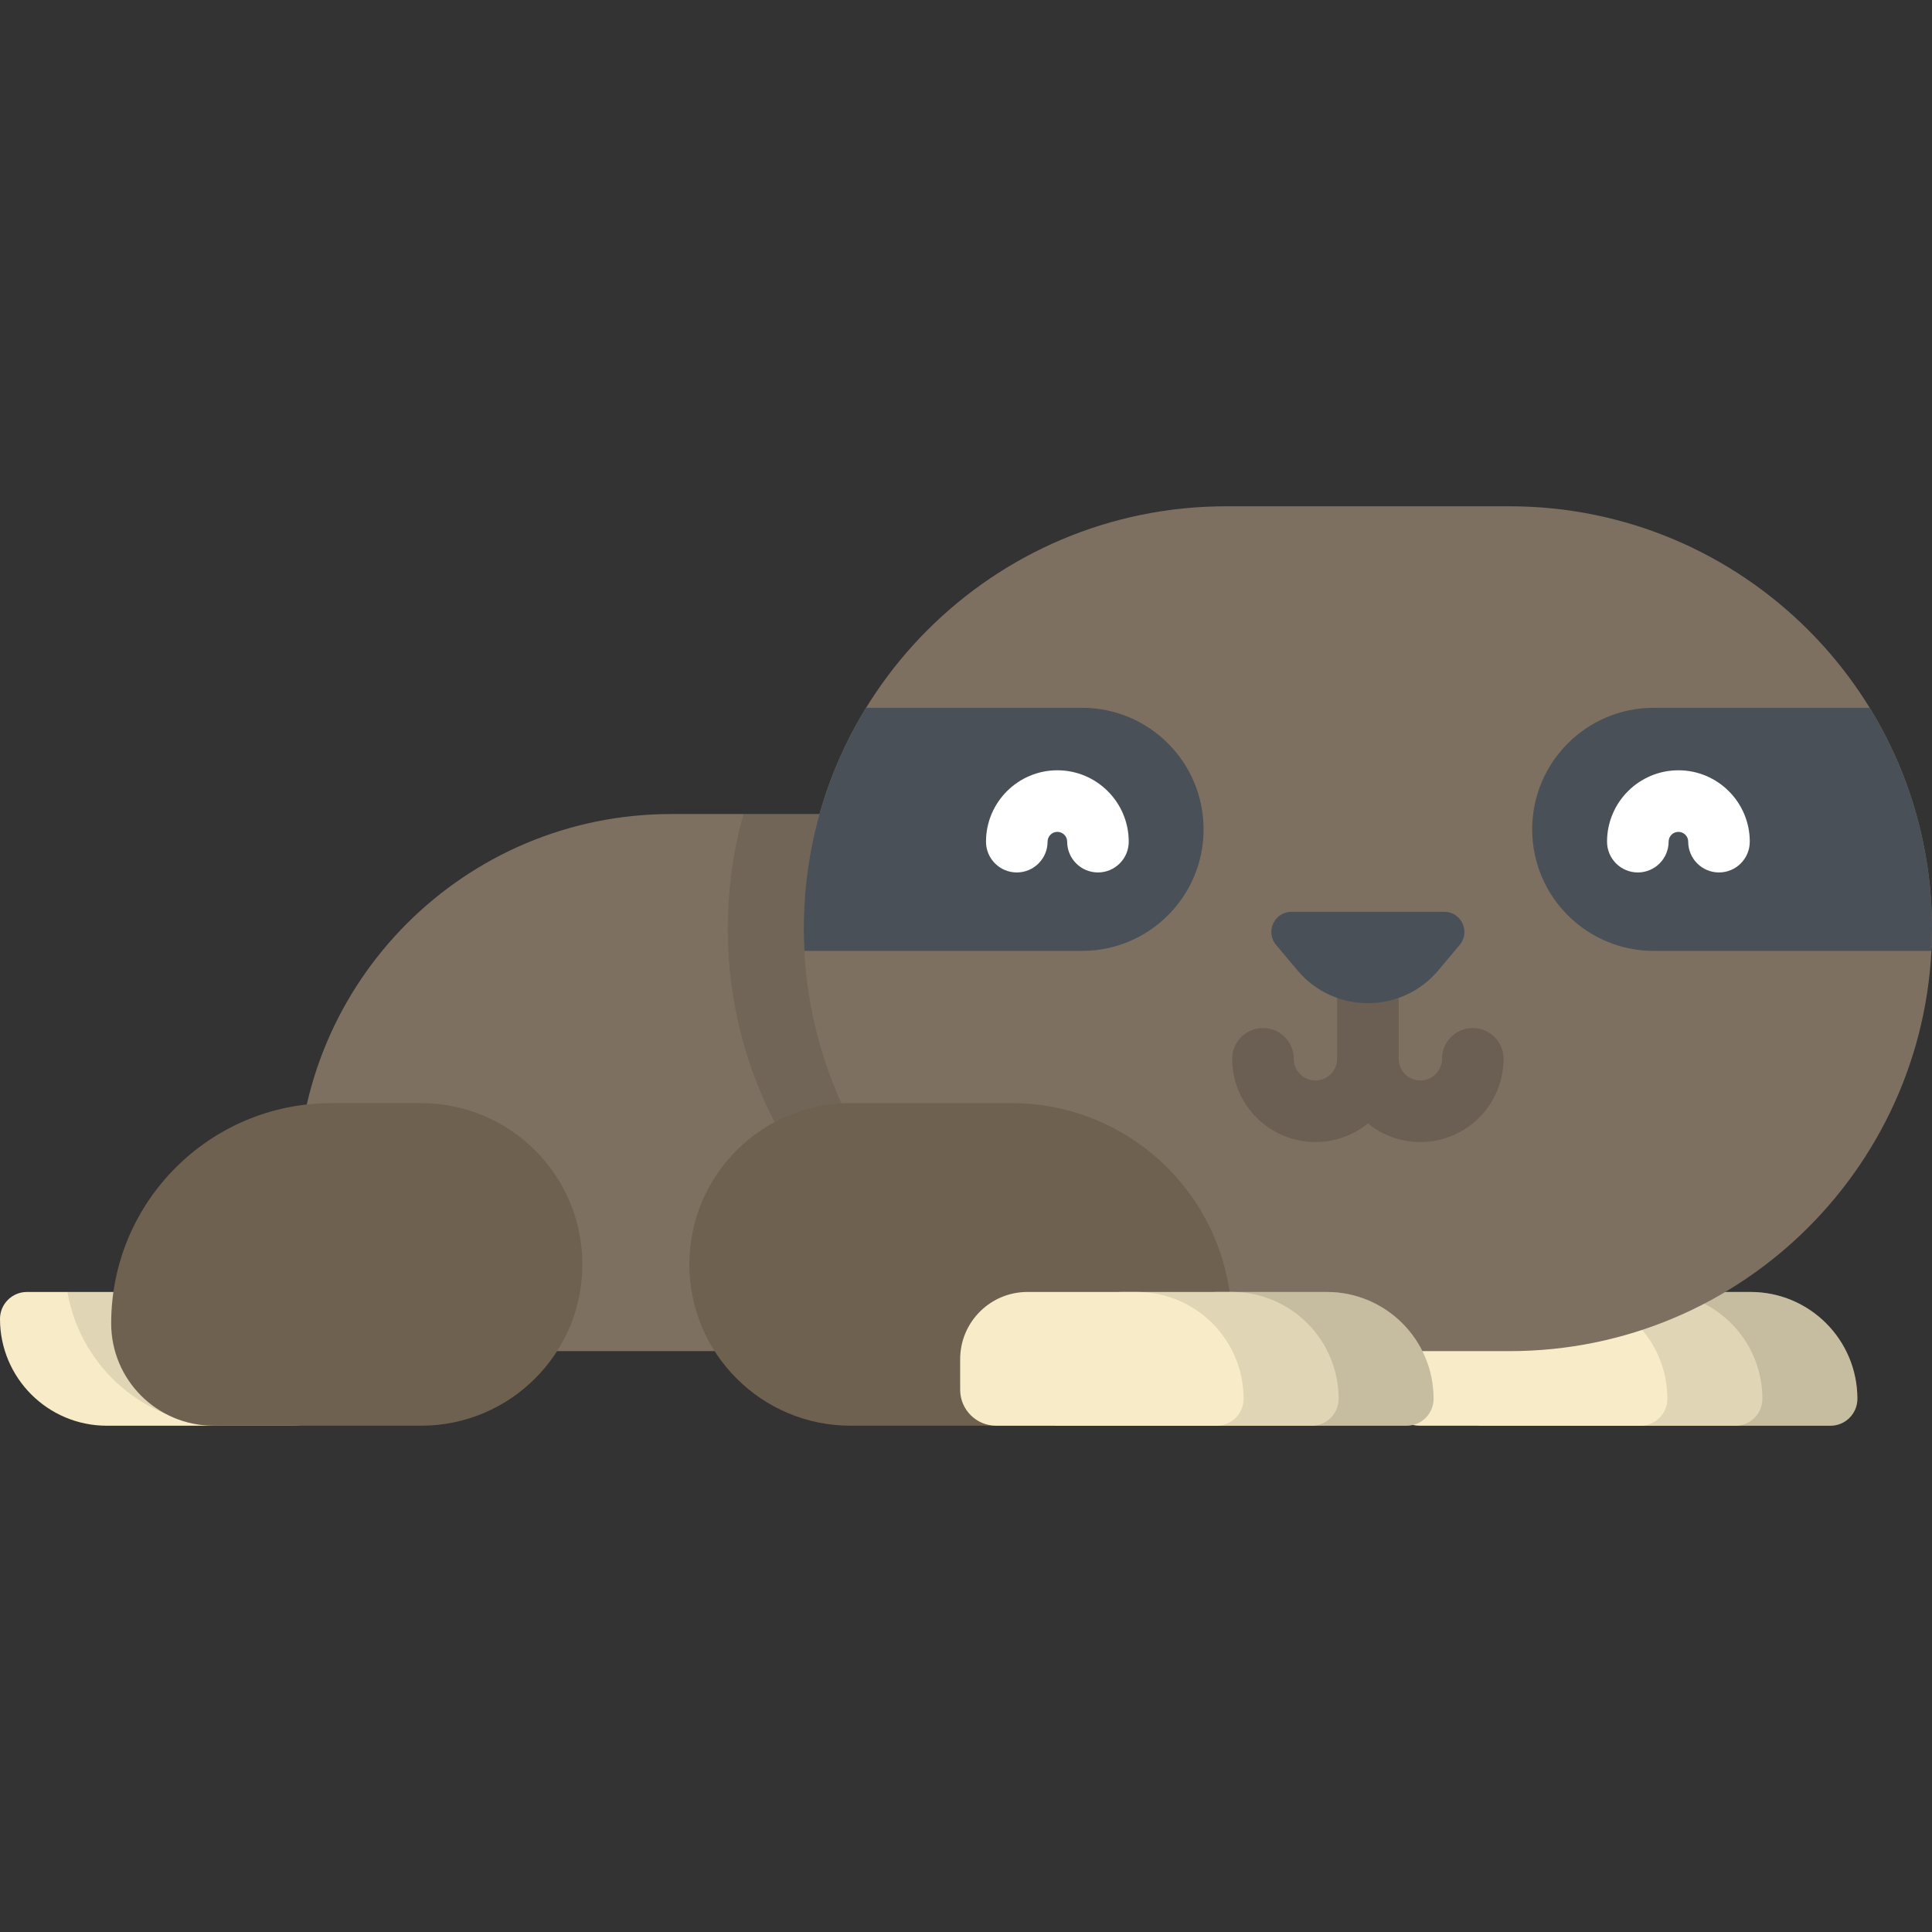 <?xml version="1.0" encoding="iso-8859-1"?>
<!-- Generator: Adobe Illustrator 19.0.0, SVG Export Plug-In . SVG Version: 6.00 Build 0)  -->
<svg version="1.1" id="Layer_1" xmlns="http://www.w3.org/2000/svg" xmlns:xlink="http://www.w3.org/1999/xlink" x="0px" y="0px"
	 viewBox="0 0 512 512" style="enable-background:new 0 0 512 512;" xml:space="preserve">
<rect x="0" y="0" width="512" height="512" fill="#333333" stroke="none"/>
<path style="fill:#F8ECC8;" d="M463.918,342.383H434.94c-9.845,0-17.826,7.981-17.826,17.826v17.621h67.968
	c3.945,0,7.142-3.197,7.142-7.142l0,0C492.223,355.056,479.55,342.383,463.918,342.383z"/>
<path style="opacity:0.2;enable-background:new    ;" d="M463.918,342.383H434.94c-9.845,0-17.826,7.981-17.826,17.826v17.621
	h67.968c3.945,0,7.142-3.197,7.142-7.142l0,0C492.223,355.056,479.55,342.383,463.918,342.383z"/>
<path style="fill:#F8ECC8;" d="M438.74,342.383h-28.978c-9.845,0-17.826,7.981-17.826,17.826v17.621h67.968
	c3.945,0,7.142-3.197,7.142-7.142l0,0C467.045,355.056,454.372,342.383,438.74,342.383z"/>
<path style="opacity:0.1;enable-background:new    ;" d="M438.74,342.383h-28.978c-9.845,0-17.826,7.981-17.826,17.826v17.621
	h67.968c3.945,0,7.142-3.197,7.142-7.142l0,0C467.045,355.056,454.372,342.383,438.74,342.383z"/>
<path style="fill:#F8ECC8;" d="M413.561,342.383h-28.978c-9.845,0-17.826,7.981-17.826,17.826v8.089
	c0,5.264,4.268,9.531,9.531,9.531h58.437c3.945,0,7.142-3.197,7.142-7.142l0,0C441.866,355.056,429.193,342.383,413.561,342.383z"/>
<path style="fill:#7D7060;" d="M286.002,215.728H177.884c-54.705,0-99.053,44.347-99.053,99.053v17.067
	c0,14.478,11.736,26.215,26.215,26.215h184.432c14.478,0,26.215-11.737,26.215-26.215V245.42
	C315.693,229.021,302.4,215.728,286.002,215.728z"/>
<path style="opacity:0.1;enable-background:new    ;" d="M286.002,215.728h-88.954c-2.72,9.664-4.176,19.855-4.176,30.388l0,0
	c0,58.337,44.625,106.243,101.599,111.466c12.09-2.331,21.224-12.963,21.224-25.734V245.42
	C315.693,229.021,302.4,215.728,286.002,215.728z"/>
<path style="fill:#7D7060;" d="M400.053,358.062h-75.096c-61.827,0-111.946-50.121-111.946-111.946l0,0
	c0-61.826,50.12-111.946,111.946-111.946h75.096c61.827,0,111.946,50.121,111.946,111.946l0,0
	C512,307.942,461.879,358.062,400.053,358.062z"/>
<path style="opacity:0.15;enable-background:new    ;" d="M390.303,272.44c-4.506,0-8.159,3.652-8.159,8.159
	c0,3.165-2.575,5.74-5.74,5.74s-5.74-2.575-5.74-5.74v-19.35h-16.319v19.349c0,3.165-2.575,5.74-5.74,5.74
	c-3.165,0-5.74-2.575-5.74-5.74c0-4.507-3.653-8.159-8.159-8.159c-4.506,0-8.159,3.652-8.159,8.159
	c0,12.164,9.896,22.058,22.058,22.058c5.264,0,10.103-1.853,13.899-4.941c3.796,3.089,8.635,4.941,13.899,4.941
	c12.164,0,22.058-9.896,22.058-22.058C398.462,276.092,394.809,272.44,390.303,272.44z"/>
<g>
	<path style="fill:#4A5058;" d="M386.836,250.41l-5.663,6.745c-9.741,11.601-27.594,11.601-37.335,0l-5.664-6.745
		c-2.918-3.475-0.447-8.775,4.091-8.775h40.481C387.283,241.635,389.754,246.935,386.836,250.41z"/>
	<path style="fill:#4A5058;" d="M286.753,187.574h-57.227c-10.472,17.033-16.515,37.081-16.515,58.542l0,0
		c0,1.972,0.052,3.934,0.153,5.881h73.589c17.79,0,32.212-14.421,32.212-32.212S304.544,187.574,286.753,187.574z"/>
	<path style="fill:#4A5058;" d="M438.257,187.574h57.228C505.956,204.607,512,224.655,512,246.116l0,0
		c0,1.972-0.052,3.934-0.153,5.881h-73.589c-17.79,0-32.212-14.421-32.212-32.212S420.467,187.574,438.257,187.574z"/>
</g>
<g>
	<path style="fill:#FFFFFF;" d="M290.969,231.208c-4.506,0-8.159-3.652-8.159-8.159c0-1.431-1.164-2.596-2.595-2.596
		c-1.431,0-2.595,1.164-2.595,2.596c0,4.507-3.653,8.159-8.159,8.159s-8.159-3.652-8.159-8.159c0-10.43,8.485-18.914,18.913-18.914
		s18.913,8.485,18.913,18.914C299.128,227.556,295.475,231.208,290.969,231.208z"/>
	<path style="fill:#FFFFFF;" d="M455.55,231.208c-4.506,0-8.159-3.652-8.159-8.159c0-1.431-1.164-2.596-2.595-2.596
		c-1.431,0-2.595,1.164-2.595,2.596c0,4.507-3.653,8.159-8.159,8.159c-4.506,0-8.159-3.652-8.159-8.159
		c0-10.43,8.485-18.914,18.913-18.914s18.913,8.485,18.913,18.914C463.709,227.556,460.056,231.208,455.55,231.208z"/>
</g>
<path style="fill:#6E614F;" d="M299.308,377.83h-73.878c-23.609,0-42.746-19.138-42.746-42.746l0,0
	c0-23.609,19.138-42.746,42.746-42.746h42.647c32.232,0,58.362,26.129,58.362,58.363l0,0
	C326.438,365.684,314.291,377.83,299.308,377.83z"/>
<path style="fill:#F8ECC8;" d="M28.305,377.83h48.964c9.846,0,17.826-7.981,17.826-17.826v-8.089c0-5.264-4.268-9.531-9.531-9.531
	H7.142c-3.945,0-7.142,3.197-7.142,7.142l0,0C0,365.157,12.673,377.83,28.305,377.83z"/>
<path style="opacity:0.1;enable-background:new    ;" d="M85.563,342.383H17.871c3.465,20.128,20.994,35.447,42.113,35.447h17.285
	c9.846,0,17.826-7.981,17.826-17.826v-8.089C95.096,346.651,90.828,342.383,85.563,342.383z"/>
<path style="fill:#6E614F;" d="M111.584,377.83h-54.99c-14.984,0-27.13-12.146-27.13-27.13l0,0
	c0-32.232,26.129-58.363,58.363-58.363h23.759c23.609,0,42.746,19.138,42.746,42.746l0,0
	C154.331,358.692,135.192,377.83,111.584,377.83z"/>
<path style="fill:#F8ECC8;" d="M351.614,342.383h-28.978c-9.845,0-17.826,7.981-17.826,17.826v17.621h67.968
	c3.945,0,7.142-3.197,7.142-7.142l0,0C379.919,355.056,367.246,342.383,351.614,342.383z"/>
<path style="opacity:0.2;enable-background:new    ;" d="M351.614,342.383h-28.978c-9.845,0-17.826,7.981-17.826,17.826v17.621
	h67.968c3.945,0,7.142-3.197,7.142-7.142l0,0C379.919,355.056,367.246,342.383,351.614,342.383z"/>
<path style="fill:#F8ECC8;" d="M326.436,342.383h-28.978c-9.845,0-17.826,7.981-17.826,17.826v17.621h67.968
	c3.945,0,7.142-3.197,7.142-7.142l0,0C354.741,355.056,342.068,342.383,326.436,342.383z"/>
<path style="opacity:0.1;enable-background:new    ;" d="M326.436,342.383h-28.978c-9.845,0-17.826,7.981-17.826,17.826v17.621
	h67.968c3.945,0,7.142-3.197,7.142-7.142l0,0C354.741,355.056,342.068,342.383,326.436,342.383z"/>
<path style="fill:#F8ECC8;" d="M301.257,342.383h-28.978c-9.846,0-17.826,7.981-17.826,17.826v8.089
	c0,5.264,4.268,9.531,9.531,9.531h58.437c3.945,0,7.142-3.197,7.142-7.142l0,0C329.562,355.056,316.889,342.383,301.257,342.383z"/>
<g>
</g>
<g>
</g>
<g>
</g>
<g>
</g>
<g>
</g>
<g>
</g>
<g>
</g>
<g>
</g>
<g>
</g>
<g>
</g>
<g>
</g>
<g>
</g>
<g>
</g>
<g>
</g>
<g>
</g>
</svg>
